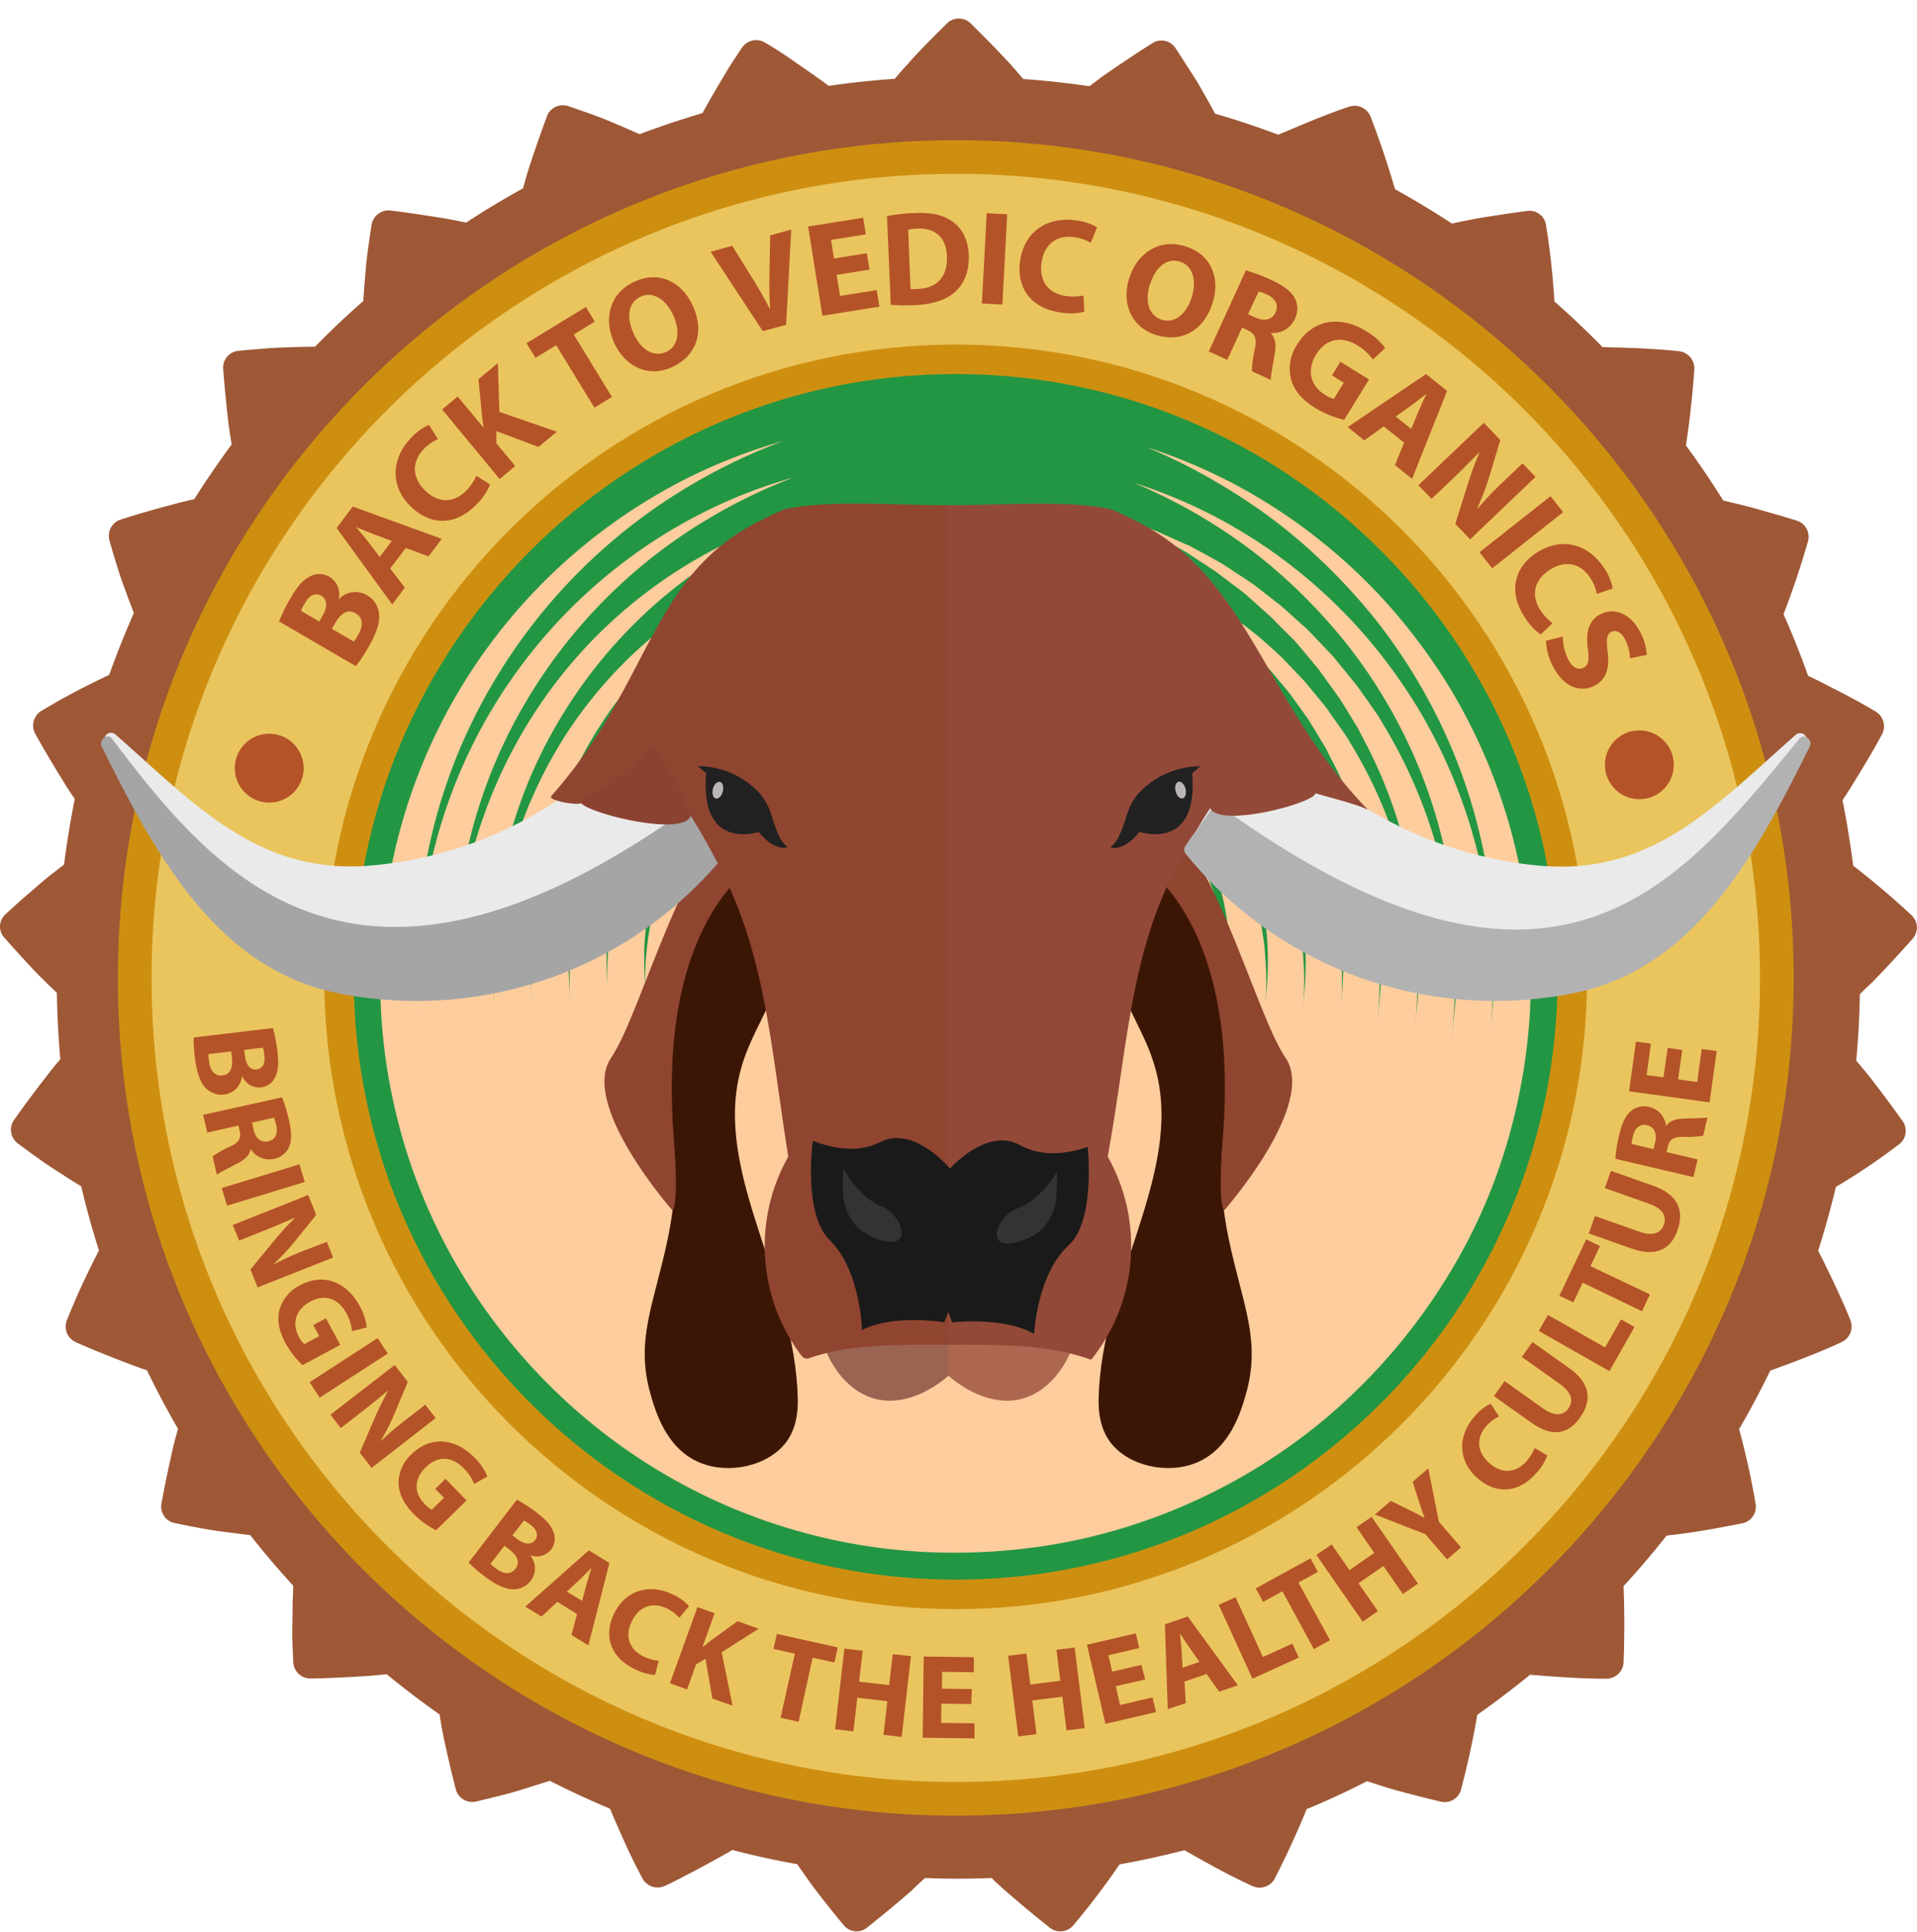 <svg id="Layer_1" data-name="Layer 1" xmlns="http://www.w3.org/2000/svg" viewBox="0 0 455.29 459"><defs><style>.cls-1{fill:#9e5836;}.cls-2{fill:#eac55e;}.cls-3{fill:#ce8f11;}.cls-4{fill:#b45328;}.cls-5{fill:#239643;}.cls-6{fill:#fdcd9d;}.cls-7{fill:#eaeaea;}.cls-8{fill:#9a6352;}.cls-9{fill:#3c1605;}.cls-10{fill:#904530;}.cls-11{fill:#ad6650;}.cls-12{fill:#934938;}.cls-13{fill:#a5a5a5;}.cls-14{fill:#1a1a1a;}.cls-15{fill:#333;}.cls-16{fill:#b2b2b2;}.cls-17{fill:#8c4231;}.cls-18{fill:#212121;}.cls-19{fill:#bab6b8;}</style></defs><title>back2vedic_logo</title><path class="cls-1" d="M227,380.14c-81.53,0-147.85-66.32-147.85-147.85S145.46,84.45,227,84.45s147.84,66.32,147.84,147.84S308.51,380.14,227,380.14Zm0-293.69c-80.42,0-145.85,65.43-145.85,145.84S146.57,378.14,227,378.14s145.84-65.43,145.84-145.85S307.41,86.45,227,86.45Z"/><path class="cls-1" d="M451,271.85a4,4,0,0,0,.91-5.48c-2.76-3.88-5.53-7.61-8.36-11.21-.9-1.09-1.8-2.15-2.7-3.22.24-2.6.45-5.22.59-7.86s.23-5.29.28-7.93c1-1,2-1.93,3.05-2.93q4.79-4.92,9.53-10.29a4,4,0,0,0-.33-5.54c-4.48-4.19-9.12-8.1-13.84-11.76q-1-7.87-2.53-15.56c.79-1.18,1.55-2.36,2.28-3.55q1.83-2.93,3.65-6l1.8-3.07L447,174.4a4.09,4.09,0,0,0-1.49-5.35c-4-2.42-8.25-4.59-12.33-6.67-1.23-.64-2.49-1.25-3.75-1.84q-2.65-7.46-5.84-14.64c2.16-5.6,4.12-11.37,5.8-17.3a4,4,0,0,0-2.6-4.91q-3.39-1.06-6.75-2c-2.25-.64-4.4-1.29-6.7-1.82-1.37-.33-2.73-.64-4.08-1q-4.18-6.69-8.85-13.06,1.35-8.89,2-18.16a4.09,4.09,0,0,0-3.61-4.21c-4.63-.52-9.4-.72-14-.88-1.42,0-2.81-.09-4.2-.11q-5.5-5.62-11.42-10.84c-.38-6-1-12.05-2-18.14a4,4,0,0,0-1.52-2.59,3.92,3.92,0,0,0-2.89-.78c-2.36.3-4.69.63-7,1s-4.54.67-6.85,1.16c-1.38.27-2.74.55-4.09.84q-6.6-4.32-13.52-8.16-2.49-8.64-5.83-17.31a4.08,4.08,0,0,0-5-2.31c-4.42,1.47-8.82,3.28-13.06,5.07L303.57,32q-7.35-2.79-15-5c-.66-1.22-1.32-2.43-2-3.66-1.15-2-2.31-4.11-3.56-6s-2.52-3.93-3.83-5.91a4,4,0,0,0-5.41-1.23c-4,2.55-7.92,5.15-11.66,7.76-1.14.83-2.24,1.68-3.35,2.52-5.18-.75-10.43-1.33-15.73-1.71-.92-1.06-1.82-2.12-2.76-3.18-3.11-3.42-6.37-6.71-9.77-10.07a4,4,0,0,0-5.55,0q-2.53,2.49-5,5L217.59,13c-.79.83-1.57,1.73-2.35,2.59-.93,1-1.84,2.09-2.74,3.13q-7.92.55-15.68,1.68l-.63-.49c-.92-.68-1.85-1.33-2.79-2-1.89-1.32-3.8-2.64-5.76-4s-4-2.66-6-3.83a4.1,4.1,0,0,0-5.42,1.23c-1.3,2-2.59,3.86-3.8,5.9s-2.39,4-3.53,6c-.7,1.23-1.38,2.44-2.05,3.66q-7.57,2.24-14.93,5l-3.85-1.68c-2.13-.9-4.32-1.86-6.49-2.66S137.23,26,135,25.23a4,4,0,0,0-5.06,2.29q-2.49,6.7-4.58,13.23c-.41,1.36-.77,2.7-1.15,4q-6.92,3.81-13.51,8.13c-1.39-.3-2.77-.58-4.16-.84C102,51.3,97.35,50.55,92.63,50a4.08,4.08,0,0,0-4.38,3.41c-.36,2.33-.7,4.62-1,6.94s-.47,4.67-.67,7c-.11,1.4-.2,2.77-.3,4.16q-5.93,5.2-11.46,10.84l-4.2.08c-2.31.08-4.71.13-7,.31s-4.65.37-7,.6A4,4,0,0,0,53,87.49c.36,4.75.81,9.38,1.37,13.93.2,1.4.43,2.77.65,4.15q-4.67,6.34-8.88,13c-1.37.31-2.75.63-4.12,1-4.43,1.17-9,2.44-13.51,3.9A4.09,4.09,0,0,0,26,128.42c.66,2.27,1.31,4.49,2,6.7s1.53,4.44,2.32,6.61c.48,1.32,1,2.61,1.47,3.9q-3.18,7.2-5.85,14.67c-1.26.61-2.51,1.2-3.77,1.84-2.07,1-4.17,2.1-6.24,3.22s-4.05,2.3-6.09,3.5a4.09,4.09,0,0,0-1.54,5.34c2.33,4.16,4.73,8.19,7.15,12.07.71,1.18,1.51,2.36,2.31,3.53q-1.54,7.68-2.55,15.57c-1.1.86-2.2,1.7-3.31,2.58-1.87,1.45-3.54,3-5.32,4.5s-3.5,3.11-5.26,4.72A3.9,3.9,0,0,0,1,222.71q2.36,2.67,4.71,5.23c1.6,1.71,3.1,3.38,4.8,5,1,1,2,1.94,3,2.9q.12,7.95.82,15.76c-.92,1.08-1.84,2.18-2.68,3.28-2.82,3.61-5.66,7.38-8.41,11.28a4.09,4.09,0,0,0,1,5.47c1.9,1.41,3.78,2.78,5.67,4.12s3.91,2.61,5.85,3.85c1.18.76,2.35,1.48,3.53,2.21q1.83,7.73,4.21,15.23c-.63,1.24-1.27,2.47-1.89,3.74q-1.53,3.12-3,6.35c-.94,2.13-1.83,4.28-2.73,6.47a4.09,4.09,0,0,0,2,5.18c4.34,1.91,8.71,3.66,13,5.28,1.31.49,2.64,1,4,1.41q3.45,7.11,7.39,13.93c-.36,1.36-.74,2.71-1.09,4.09-1,4.47-2,9-2.85,13.75a4,4,0,0,0,3.16,4.56c2.32.48,4.61.93,6.89,1.34s4.63.73,6.91,1l4.15.53q4.87,6.19,10.2,12c0,1.4-.11,2.78-.14,4.2,0,2.31-.08,4.66-.08,7s.13,4.66.23,7a4.09,4.09,0,0,0,4,3.85c4.75-.08,9.44-.33,14-.63,1.4-.11,2.8-.25,4.19-.39q6.09,5,12.55,9.56c.23,1.39.46,2.77.71,4.17q1.39,6.72,3.17,13.69a4.06,4.06,0,0,0,4.79,2.82q3.45-.81,6.81-1.67c2.24-.57,4.51-1.28,6.72-2,1.34-.41,2.66-.83,4-1.25q7,3.56,14.29,6.63c.54,1.28,1.09,2.57,1.66,3.87q1.38,3.18,2.88,6.4c1,2.15,2.07,4.18,3.16,6.29a4.11,4.11,0,0,0,5.26,1.8c2.11-.95,4.24-2.11,6.31-3.18s4.12-2.19,6.12-3.3c1-.56,2-1.1,3-1.68l.66-.41q7.59,2,15.4,3.38c.79,1.14,1.59,2.28,2.41,3.43,1.35,1.93,2.76,3.75,4.2,5.57s2.92,3.66,4.44,5.5a4,4,0,0,0,2.64,1.43,3.84,3.84,0,0,0,2.87-.83c3.73-3,7.31-5.89,10.75-8.95,1-1,2-1.9,3.06-2.86,5.31.21,10.59.21,15.82,0,1,1,2,1.93,3.09,2.88q5.17,4.5,10.8,9a4.06,4.06,0,0,0,5.52-.66c1.51-1.82,3-3.63,4.41-5.45s2.82-3.75,4.18-5.6c.81-1.14,1.59-2.27,2.38-3.41q7.8-1.4,15.42-3.37c1.2.7,2.42,1.39,3.66,2.08,4,2.24,8.23,4.51,12.49,6.45a4.1,4.1,0,0,0,5.27-1.76q4.22-8.25,7.6-16.53,7.3-3,14.32-6.63c1.33.43,2.66.86,4,1.28,2.25.73,4.45,1.28,6.71,1.88s4.55,1.16,6.87,1.71a4,4,0,0,0,4.75-2.88c1.58-5.93,2.85-11.87,3.87-17.76q6.44-4.53,12.53-9.52l4.21.34c4.59.32,9.37.63,14,.6a4.08,4.08,0,0,0,4-3.8q.36-9.26,0-18.19,5.34-5.82,10.23-12l4.19-.51c4.6-.63,9.13-1.5,13.83-2.42a4,4,0,0,0,3.1-4.61c-1-6.05-2.36-12-3.91-17.75q3.94-6.78,7.39-13.89c1.32-.47,2.62-1,4-1.46,4.3-1.64,8.79-3.35,13-5.35a4.08,4.08,0,0,0,2.05-5.16l-1.33-3.23-1.46-3.23q-1.47-3.21-3-6.3c-.59-1.26-1.22-2.5-1.87-3.74q2.37-7.49,4.21-15.2C441.05,279,446.11,275.55,451,271.85ZM216.19,428.6c-108.41-6-191.47-98.68-185.51-207.1S129.37,30,237.78,36s191.47,98.68,185.51,207.1S324.61,434.56,216.19,428.6Z"/><circle class="cls-2" cx="226.99" cy="232.29" r="195"/><path class="cls-3" d="M227,431.3c-109.73,0-199-89.28-199-199s89.28-199,199-199,199,89.27,199,199S336.72,431.3,227,431.3Zm0-390c-105.32,0-191,85.69-191,191s85.69,191,191,191,191-85.69,191-191S332.3,41.29,227,41.29Z"/><path class="cls-4" d="M64.81,244.21a33.1,33.1,0,0,1,1.07,5.55c.32,2.64.26,4.29-.4,5.79A4.2,4.2,0,0,1,62,258.3a4.36,4.36,0,0,1-4.47-2.67h-.06A4.82,4.82,0,0,1,53.22,260a5.13,5.13,0,0,1-4.31-1.5c-1.27-1.26-2.18-3.51-2.63-7.32a32.61,32.61,0,0,1-.28-4.73ZM49.5,250.4a12.58,12.58,0,0,0,.14,1.68c.24,2,1.18,3.61,3.2,3.37s2.49-2.06,2.24-4.22l-.18-1.48Zm8.5-1,.17,1.42c.27,2.27,1.35,3.38,2.78,3.21s2.08-1.37,1.84-3.33a12.2,12.2,0,0,0-.33-1.84Z"/><path class="cls-4" d="M67,260.67a38.71,38.71,0,0,1,1.67,5.58c.63,2.79.65,4.84-.11,6.42A4.9,4.9,0,0,1,65,275.29,5.11,5.11,0,0,1,59.59,273l-.09,0c-.23,1.43-1.33,2.44-3,3.3-2,1.07-4.32,2.21-5,2.73l-1-4.35a23.92,23.92,0,0,1,4.09-2.3c2.23-1,2.69-2,2.33-3.73l-.29-1.28-7.4,1.67-1-4.22Zm-7.15,6,.38,1.67c.48,2.13,1.82,3.14,3.47,2.77s2.33-1.75,1.92-3.72a11.06,11.06,0,0,0-.57-1.89Z"/><path class="cls-4" d="M72.38,280.76,53.93,286.4l-1.28-4.19,18.45-5.63Z"/><path class="cls-4" d="M55.28,291l17.92-7.14,1.89,4.73L70,294.9a53.77,53.77,0,0,1-5,5.37l0,.08A70.77,70.77,0,0,1,72.39,297L77.63,295l1.48,3.72L61.19,305.8l-1.7-4.25L64.88,295A70.29,70.29,0,0,1,70,289.34l-.06-.07c-2.32,1.05-4.82,2.11-7.75,3.27l-5.4,2.15Z"/><path class="cls-4" d="M71.85,324.29a21.59,21.59,0,0,1-4-5.15c-1.67-3.09-2.1-5.76-1.43-8.14a9.35,9.35,0,0,1,4.88-5.72c5.65-3,11.09-.66,14.1,4.91a13.24,13.24,0,0,1,1.71,5.15l-3.5.86a10.8,10.8,0,0,0-1.41-4.35c-1.73-3.2-4.85-4.64-8.52-2.65-3.51,1.89-4.39,5.2-2.69,8.35a5.79,5.79,0,0,0,1.28,1.75l3.55-1.92-1.42-2.62,3-1.62,3.41,6.32Z"/><path class="cls-4" d="M92.09,321.52,75.92,332l-2.39-3.67L89.7,317.85Z"/><path class="cls-4" d="M78.48,336.06l15.26-11.81,3.11,4-3.13,7.5a57.89,57.89,0,0,1-3.3,6.53l0,.07a70.38,70.38,0,0,1,6.13-5.22l4.46-3.45,2.45,3.17L88.26,348.69l-2.81-3.62,3.36-7.82a73.9,73.9,0,0,1,3.34-6.82l-.07-.05c-2,1.65-4.06,3.36-6.55,5.29l-4.6,3.56Z"/><path class="cls-4" d="M103.56,363.51a21.49,21.49,0,0,1-5.28-3.84c-2.46-2.52-3.6-5-3.62-7.43a9.35,9.35,0,0,1,3.12-6.85c4.61-4.46,10.49-3.68,14.91.85a13.17,13.17,0,0,1,3.06,4.49l-3.14,1.78a10.55,10.55,0,0,0-2.54-3.79c-2.54-2.6-5.94-3.13-8.92-.21s-2.79,6.2-.29,8.76a5.93,5.93,0,0,0,1.7,1.34l2.89-2.82-2.08-2.13,2.44-2.38,5,5.14Z"/><path class="cls-4" d="M122.77,356.22a35.9,35.9,0,0,1,4.72,3.12c2.11,1.62,3.24,2.82,3.85,4.33a4.21,4.21,0,0,1-.46,4.41,4.35,4.35,0,0,1-5,1.34l0,0a4.83,4.83,0,0,1,.15,6.11,5.16,5.16,0,0,1-4.08,2c-1.8,0-4-.9-7.08-3.24a31.36,31.36,0,0,1-3.57-3.1Zm-6.29,15.28a13.64,13.64,0,0,0,1.31,1.07c1.57,1.21,3.4,1.68,4.64.07s.27-3.22-1.45-4.55l-1.18-.9Zm5.22-6.79,1.13.87c1.82,1.4,3.37,1.4,4.24.27s.48-2.45-1.09-3.66a12.39,12.39,0,0,0-1.54-1Z"/><path class="cls-4" d="M132.37,380.51l-3.76,3.5-3.86-2.36,15.1-13.38,4.89,3-5,19.58-4-2.45,1.31-5Zm5.88-.23,1.11-4.12c.3-1.16.76-2.56,1.11-3.68l-.05,0c-.84.82-1.85,1.92-2.7,2.71l-3.11,2.89Z"/><path class="cls-4" d="M155.57,397.87a12.53,12.53,0,0,1-4.82-1.39c-6-2.89-7.32-8.11-4.95-13.07,2.85-5.93,8.66-7.21,13.93-4.69a11.41,11.41,0,0,1,3.91,2.83l-2.29,2.74a9.52,9.52,0,0,0-3-2.23c-3.12-1.49-6.45-.77-8.31,3.1-1.67,3.48-.65,6.67,2.86,8.35a10.86,10.86,0,0,0,3.55,1Z"/><path class="cls-4" d="M165.65,381.75l4.07,1.46-2.87,8,.08,0c.66-.56,1.32-1,1.95-1.55l6.29-4.56,5,1.8-8.78,5.58,2.6,12.7-4.8-1.71-1.64-9.44-2.25,1.35-2.12,5.93-4.07-1.45Z"/><path class="cls-4" d="M188.77,392.82l-5.06-1.12.79-3.57,14.47,3.2-.79,3.58L193,393.77,189.67,409l-4.28-.95Z"/><path class="cls-4" d="M204.89,392.12l-.85,7.36,7.14.82.84-7.37,4.33.49-2.2,19.17-4.32-.49.92-8-7.14-.82-.92,8-4.35-.5,2.2-19.16Z"/><path class="cls-4" d="M230.68,404.78l-7.1-.09-.06,4.58,7.93.1,0,3.58-12.31-.16.24-19.29,11.91.15,0,3.58-7.53-.1-.05,4,7.1.09Z"/><path class="cls-4" d="M243.78,392.78l.92,7.36,7.13-.89-.92-7.36,4.32-.54,2.39,19.15-4.32.54-1-8-7.13.89,1,8-4.34.54-2.4-19.14Z"/><path class="cls-4" d="M272,398.94,265,400.55l1,4.46,7.73-1.8.81,3.49-12,2.79-4.38-18.8,11.6-2.7.81,3.49-7.33,1.71.91,3.9,6.91-1.61Z"/><path class="cls-4" d="M281.32,399.44l.3,5.13L277.34,406l-.67-20.15,5.42-1.86L294,400.33l-4.44,1.52-3-4.2Zm3.57-4.67-2.46-3.49c-.7-1-1.49-2.21-2.13-3.2l-.05,0c.1,1.17.3,2.65.36,3.81l.25,4.24Z"/><path class="cls-4" d="M289.44,381.22l4-1.82,6.5,14.21,7-3.19,1.52,3.33-11,5Z"/><path class="cls-4" d="M304.58,378,300,380.52l-1.76-3.22,13-7.12,1.76,3.21-4.62,2.53,7.51,13.71-3.85,2.11Z"/><path class="cls-4" d="M316.27,366.87l4.22,6.1,5.91-4.09-4.22-6.09,3.58-2.48,11,15.87-3.58,2.47L328.56,372l-5.91,4.09,4.59,6.64-3.6,2.49-11-15.86Z"/><path class="cls-4" d="M343.68,370.43l-5.15-6-12-4.66,3.77-3.25,4.52,2.23c1.37.67,2.35,1.19,3.54,1.83l0,0c-.46-1.19-.84-2.34-1.3-3.75L335.51,352l3.71-3.2,2.52,12.67,5.24,6.1Z"/><path class="cls-4" d="M367.49,345.72a12.38,12.38,0,0,1-2.66,4.25c-4.43,5-9.81,4.81-13.92,1.16-4.93-4.37-4.55-10.31-.68-14.68a11.26,11.26,0,0,1,3.8-3l2,3a9.46,9.46,0,0,0-3,2.27c-2.3,2.59-2.52,6,.69,8.84,2.89,2.56,6.23,2.46,8.82-.45a11.08,11.08,0,0,0,1.94-3.14Z"/><path class="cls-4" d="M357.34,328.07l9.05,6.44c2.7,1.92,4.81,1.88,6.1.06s.75-3.82-2-5.8l-9.05-6.43,2.52-3.55,8.82,6.27c4.85,3.45,5.42,7.54,2.5,11.65s-6.68,4.74-11.69,1.17l-8.77-6.24Z"/><path class="cls-4" d="M365.46,316.16l2.17-3.81,13.59,7.73,3.79-6.67,3.18,1.81-5.95,10.48Z"/><path class="cls-4" d="M375.89,304.69l-2.23,4.68-3.31-1.58,6.38-13.38L380,296l-2.26,4.76,14.11,6.72-1.88,4Z"/><path class="cls-4" d="M378.8,288.85l10.48,3.71c3.13,1.11,5.14.48,5.88-1.63s-.32-3.88-3.54-5l-10.47-3.71,1.45-4.1,10.2,3.61c5.62,2,7.29,5.76,5.61,10.52-1.62,4.58-5.12,6.39-10.92,4.33L377.34,293Z"/><path class="cls-4" d="M383.64,275.26a37.54,37.54,0,0,1,.95-5.74c.65-2.79,1.53-4.64,2.91-5.72a4.89,4.89,0,0,1,4.33-.81,5.13,5.13,0,0,1,3.84,4.41l.08,0c.84-1.18,2.27-1.61,4.11-1.68,2.25-.08,4.84-.09,5.65-.28l-1,4.34a24,24,0,0,1-4.68.28c-2.46-.05-3.29.61-3.72,2.33l-.31,1.28,7.39,1.74-1,4.21Zm9.07-2.3.4-1.67c.5-2.11-.27-3.62-1.91-4s-2.87.55-3.35,2.5a10.74,10.74,0,0,0-.32,1.95Z"/><path class="cls-4" d="M399.54,249.41l-1,7,4.54.62,1.08-7.85,3.55.49-1.68,12.19-19.12-2.63,1.63-11.8,3.54.49-1,7.46,4,.54,1-7Z"/><ellipse class="cls-5" cx="226.99" cy="232.05" rx="146.44" ry="146.69"/><path class="cls-3" d="M227,382.24C144.31,382.24,77,314.86,77,232.05s67.27-150.2,150-150.2,149.94,67.38,149.94,150.2S309.67,382.24,227,382.24Zm0-293.39C148.17,88.85,84,153.09,84,232.05s64.13,143.19,143,143.19S369.93,311,369.93,232.05,305.81,88.85,227,88.85Z"/><path class="cls-4" d="M66.28,147.62A39,39,0,0,1,69.06,142c1.49-2.56,2.65-4,4.23-4.87a4.67,4.67,0,0,1,4.94-.12,4.88,4.88,0,0,1,2.19,5.37l0,0a5.39,5.39,0,0,1,6.72-1A5.72,5.72,0,0,1,90,145.57c.29,2-.42,4.59-2.57,8.28a36.52,36.52,0,0,1-2.92,4.39Zm9.53,0,.8-1.38c1.29-2.2,1.07-3.92-.31-4.72s-2.78-.17-3.88,1.73a12.8,12.8,0,0,0-.93,1.85Zm8.24,4.79a14.53,14.53,0,0,0,1-1.59c1.11-1.9,1.37-4-.59-5.14s-3.59.16-4.81,2.26l-.83,1.43Z"/><path class="cls-4" d="M92.67,135.05l3.48,4.54-3,4-13.2-18.17,3.83-5.09L104.91,128l-3.14,4.17-5.4-2Zm.38-6.54-4.45-1.67c-1.25-.46-2.75-1.12-4-1.63l0,.05c.83,1,1.93,2.25,2.72,3.28l2.87,3.76Z"/><path class="cls-4" d="M116.39,115.09a13.85,13.85,0,0,1-3.13,4.64c-5.12,5.38-11.1,5-15.54.74-5.31-5-4.66-11.65-.17-16.36a12.6,12.6,0,0,1,4.34-3.18l2.11,3.38a10.62,10.62,0,0,0-3.39,2.4c-2.66,2.8-3,6.57.42,9.87,3.12,3,6.84,3,9.83-.15a12.17,12.17,0,0,0,2.28-3.42Z"/><path class="cls-4" d="M105,97.26l3.7-3.07,6.07,7.3.07-.06c-.16-.94-.26-1.85-.38-2.75l-.81-8.61,4.59-3.81.37,11.58,13.65,4.71-4.37,3.62-10-3.77,0,2.92,4.48,5.39-3.7,3.08Z"/><path class="cls-4" d="M132.1,82l-4.92,3-2.13-3.48,14.09-8.6,2.12,3.48-5,3.06,9.07,14.84-4.16,2.54Z"/><path class="cls-4" d="M164.48,72.5c3,6.4.86,12.07-4.84,14.7s-11.18-.14-13.75-5.7c-2.7-5.84-1-11.93,4.78-14.59C156.66,64.15,162,67.12,164.48,72.5Zm-14,6.77c1.76,3.82,4.8,5.68,7.75,4.32s3.38-5,1.63-8.79c-1.62-3.5-4.68-5.74-7.72-4.33S148.76,75.48,150.51,79.27Z"/><path class="cls-4" d="M181.16,78.66,168.78,59.81l5.13-1.43,5,8.06c1.38,2.26,2.69,4.44,3.89,6.88l.09,0c-.16-2.63-.2-5.27-.15-7.83l.18-9.57,5-1.39-1.22,22.63Z"/><path class="cls-4" d="M206.51,64.05,198.7,65.3l.81,5,8.72-1.39.62,3.93L195.32,75l-3.39-21.2L205,51.73l.63,3.94L197.37,57l.71,4.4,7.8-1.24Z"/><path class="cls-4" d="M210.66,51.32a43.29,43.29,0,0,1,6.54-.71c4.08-.17,6.75.45,8.88,1.93,2.3,1.56,3.81,4.15,4,7.94.17,4.1-1.21,7-3.21,8.84-2.19,2-5.59,3-9.79,3.18a42.15,42.15,0,0,1-5.52-.1Zm5.59,17.32a9.28,9.28,0,0,0,1.69,0c4.4-.15,7.17-2.69,6.95-7.81-.15-4.46-2.86-6.71-7-6.54a10.72,10.72,0,0,0-2.19.28Z"/><path class="cls-4" d="M239.21,50.9l-1.14,21.45-4.87-.26,1.14-21.45Z"/><path class="cls-4" d="M257.52,74.06a13.81,13.81,0,0,1-5.59.16c-7.35-1-10.51-6.12-9.66-12.18,1-7.27,6.74-10.59,13.18-9.7A12.68,12.68,0,0,1,260.56,54l-1.51,3.68a10.61,10.61,0,0,0-3.93-1.35c-3.82-.53-7.11,1.37-7.76,6.1-.59,4.26,1.56,7.3,5.85,7.89a12.15,12.15,0,0,0,4.11-.13Z"/><path class="cls-4" d="M288,71.93c-2.11,6.72-7.46,9.52-13.45,7.64s-8.2-7.62-6.37-13.46c1.93-6.14,7.29-9.5,13.34-7.6C287.86,60.48,289.81,66.27,288,71.93Zm-14.9-4.37c-1.26,4-.26,7.43,2.84,8.4s5.86-1.43,7.11-5.41c1.16-3.68.39-7.4-2.81-8.4S274.39,63.57,273.14,67.56Z"/><path class="cls-4" d="M295.9,64.22a42,42,0,0,1,6.06,2.3c2.9,1.33,4.73,2.69,5.61,4.43a5.48,5.48,0,0,1-.08,4.91,5.7,5.7,0,0,1-5.66,3.22l0,.09c1.11,1.17,1.27,2.82.93,4.84-.4,2.48-1,5.31-.93,6.24l-4.52-2.08A27,27,0,0,1,298,83c.6-2.67.06-3.72-1.72-4.58L295,77.81l-3.53,7.67-4.37-2Zm.51,10.41,1.74.79c2.2,1,4,.51,4.79-1.2S303,71,301,70a12.5,12.5,0,0,0-2.06-.77Z"/><path class="cls-4" d="M319.25,99.72A24,24,0,0,1,312.51,97c-3.33-2-5.23-4.38-5.91-7a10.4,10.4,0,0,1,1.52-8.23c3.78-6.06,10.34-6.81,16.33-3.11a14.58,14.58,0,0,1,4.52,4l-2.9,2.77A12,12,0,0,0,322.29,82c-3.44-2.12-7.25-1.77-9.69,2.19-2.33,3.77-1.34,7.45,2,9.54a6.69,6.69,0,0,0,2.2,1l2.36-3.83-2.82-1.73,2-3.23,6.81,4.19Z"/><path class="cls-4" d="M328.64,101.28,324,104.61l-3.92-3.16,18.6-12.59,5,4-8.31,20.9-4.07-3.28,2.18-5.33Zm6.52.6L337,97.49c.5-1.23,1.2-2.71,1.76-3.9l-.05,0c-1.05.79-2.32,1.85-3.38,2.6l-3.85,2.75Z"/><path class="cls-4" d="M336.88,115.26l15.53-14.83,3.92,4.11-2.61,8.66a61.46,61.46,0,0,1-2.91,7.61l.07.07a78.53,78.53,0,0,1,6.19-6.48l4.54-4.33,3.08,3.22-15.53,14.83-3.52-3.68,2.82-9a81,81,0,0,1,2.91-7.94l-.09,0c-2,2-4.11,4.18-6.64,6.6L340,118.49Z"/><path class="cls-4" d="M371.25,121.66,354.39,135l-3-3.83,16.86-13.3Z"/><path class="cls-4" d="M365.94,150.72a13.78,13.78,0,0,1-3.81-4.09c-4.09-6.21-2.33-11.95,2.78-15.31,6.13-4,12.41-1.91,16,3.52a12.72,12.72,0,0,1,2.11,4.94l-3.77,1.3a10.37,10.37,0,0,0-1.58-3.85c-2.12-3.22-5.71-4.44-9.7-1.81-3.6,2.37-4.46,6-2.07,9.61a11.84,11.84,0,0,0,2.81,3Z"/><path class="cls-4" d="M371.17,151.21a12.37,12.37,0,0,0,1.27,5.41c1,2,2.37,2.61,3.62,2s1.41-1.86,1.05-4.58c-.52-3.74.18-6.71,3-8.14,3.27-1.66,7.16-.22,9.46,4.29a13.11,13.11,0,0,1,1.54,5.37l-4,.82a10.13,10.13,0,0,0-1.14-4.46c-.95-1.87-2.27-2.34-3.26-1.84-1.22.63-1.21,2-.88,4.93.48,4-.47,6.5-3.16,7.88-3.21,1.64-7.2.56-9.88-4.68a14.1,14.1,0,0,1-1.61-6Z"/><path class="cls-6" d="M272.36,106.24a129.33,129.33,0,0,1,41,22,132.22,132.22,0,0,1,17.07,16.23,138.19,138.19,0,0,1,14,19.09,134.12,134.12,0,0,1,16.86,44.32,128.29,128.29,0,0,1,2.28,23.8,134.06,134.06,0,0,1-1.95,23.9,137.12,137.12,0,0,1-6.08,23.27,129.76,129.76,0,0,1-10.22,21.82,139.61,139.61,0,0,1-31.06,36.74,136.63,136.63,0,0,1-42,23.75,132.89,132.89,0,0,1-23.5,5.95,142.8,142.8,0,0,1-24.17,1.71,135.88,135.88,0,0,1-88.52-34.48,138.69,138.69,0,0,1-29.81-37.77,136.49,136.49,0,0,1-9.44-22.17,139.18,139.18,0,0,1-5.31-23.46,137.13,137.13,0,0,1,2-47.68,132.17,132.17,0,0,1,70.66-90.13,129.72,129.72,0,0,1,21.75-8.34A137,137,0,0,0,165,114.69a132.73,132.73,0,0,0-48.12,47.92,129.3,129.3,0,0,0-15.69,42.18,132.26,132.26,0,0,0-.43,44.73,132.35,132.35,0,0,0,14.71,42,128,128,0,0,0,28.08,34.28,134.05,134.05,0,0,0,18,13A127.9,127.9,0,0,0,307.09,328.6a128.59,128.59,0,0,0,29.21-33.32,125,125,0,0,0,9.86-20,128.18,128.18,0,0,0,6.29-21.43,130.18,130.18,0,0,0-13.11-87.42,132.82,132.82,0,0,0-12.45-19,140.77,140.77,0,0,0-15.65-16.66,127.3,127.3,0,0,0-18.35-13.84A137.63,137.63,0,0,0,272.36,106.24Z"/><path class="cls-6" d="M269.33,114.7a120.38,120.38,0,0,1,38.28,20.39,123,123,0,0,1,15.94,15.11A127.54,127.54,0,0,1,336.63,168a125.2,125.2,0,0,1,15.8,41.34,118.36,118.36,0,0,1,2.15,22.23,123.85,123.85,0,0,1-1.78,22.32,129.16,129.16,0,0,1-5.65,21.74A121.21,121.21,0,0,1,337.62,296a130.7,130.7,0,0,1-29,34.37,128.24,128.24,0,0,1-128,20.8,126.5,126.5,0,0,1-38.46-23.51,129.18,129.18,0,0,1-27.87-35.26,126.86,126.86,0,0,1-8.85-20.71,129.75,129.75,0,0,1-5-21.9,128.28,128.28,0,0,1,1.83-44.52,123.19,123.19,0,0,1,65.89-84.1,120.34,120.34,0,0,1,20.28-7.75A128.56,128.56,0,0,0,169,122.77a123.84,123.84,0,0,0-44.59,44.78A120.11,120.11,0,0,0,110,206.82a125.34,125.34,0,0,0-1.91,20.81,123.15,123.15,0,0,0,1.63,20.76,119,119,0,0,0,39.92,70.72,124.32,124.32,0,0,0,16.7,12.07,118.9,118.9,0,0,0,58.77,16.63,118.47,118.47,0,0,0,76.38-26.21,119.72,119.72,0,0,0,27.13-31,116,116,0,0,0,9.16-18.57,119,119,0,0,0,5.87-19.9,121.2,121.2,0,0,0-12.09-81.29A123,123,0,0,0,320,153.16a130.89,130.89,0,0,0-14.53-15.54,119.44,119.44,0,0,0-17-12.94A128.77,128.77,0,0,0,269.33,114.7Z"/><path class="cls-6" d="M266.3,123.17l4.74,1.67,2.36.85,1.19.44,1.14.51,4.6,2.07c.77.35,1.54.68,2.3,1l2.22,1.2,4.43,2.44a24.84,24.84,0,0,1,2.15,1.33l2.12,1.39c1.41.94,2.86,1.82,4.23,2.81l4,3.1,2,1.55c.69.5,1.28,1.11,1.92,1.66l3.79,3.42c1.3,1.1,2.42,2.39,3.6,3.61l3.53,3.7,3.25,4,1.62,2,.81,1,.73,1,2.95,4.21c.48.7,1,1.39,1.45,2.11l1.32,2.21a118.34,118.34,0,0,1,14.75,38.35,22.11,22.11,0,0,1,.45,2.56l.37,2.56.71,5.15c.17,3.45.45,6.91.52,10.37a118.1,118.1,0,0,1-15.66,59.93,118.72,118.72,0,0,1-104.77,59.43c-1.76-.06-3.52-.05-5.27-.19l-5.26-.41-5.23-.67c-1.74-.24-3.46-.6-5.19-.9A120.73,120.73,0,0,1,184,342.84,118.52,118.52,0,0,1,114,269a117.95,117.95,0,0,1-3-61.71,116.91,116.91,0,0,1,15.91-37.9,113.54,113.54,0,0,1,45.23-40.16,111.39,111.39,0,0,1,18.8-7.16A119.09,119.09,0,0,0,173,130.85,114.91,114.91,0,0,0,132,172.48a111,111,0,0,0-13.21,36.37,113.62,113.62,0,0,0-.13,38.41,110.58,110.58,0,0,0,37.05,65.19,109.16,109.16,0,0,0,69.69,26.38,109.39,109.39,0,0,0,70.47-24.23,112,112,0,0,0,25-28.57,107.43,107.43,0,0,0,8.5-17.12,110.65,110.65,0,0,0,5.44-18.39A106.55,106.55,0,0,0,337,231.41c0-3.22-.11-6.44-.15-9.66l-.46-4.81-.23-2.41a19.43,19.43,0,0,0-.3-2.4,112.25,112.25,0,0,0-12.12-36.74l-1.12-2.18c-.4-.71-.84-1.39-1.26-2.09l-2.55-4.18-.64-1-.72-1-1.43-2-2.88-4L310,155.17c-1.07-1.24-2.07-2.55-3.26-3.69L303.26,148c-.59-.58-1.12-1.22-1.75-1.75l-1.84-1.65-3.69-3.3c-1.26-1.06-2.6-2-3.9-3l-2-1.51c-.66-.5-1.31-1-2-1.45l-4.16-2.73-2.08-1.38c-.71-.42-1.44-.81-2.16-1.22l-4.36-2.44-1.09-.61-1.13-.52-2.27-1Z"/><path class="cls-6" d="M263.28,131.63l4.36,1.53,2.19.77,1.09.4,1.05.47,4.25,1.89c.7.32,1.42.62,2.12,1l2,1.1,4.09,2.24c.7.36,1.34.8,2,1.22l2,1.28c1.3.86,2.63,1.67,3.9,2.58l3.73,2.84a89.8,89.8,0,0,1,7.14,6.1c1.2,1,2.23,2.19,3.33,3.32l3.26,3.41,3,3.64,1.5,1.82.75.92.68,1,2.73,3.87c.45.65.92,1.29,1.35,1.95l1.21,2a109.1,109.1,0,0,1,13.7,35.38,23.08,23.08,0,0,1,.41,2.35l.35,2.37.66,4.75c.17,3.19.43,6.38.5,9.58a107.14,107.14,0,0,1-1.47,19.16,111.21,111.21,0,0,1-4.79,18.69,104.9,104.9,0,0,1-8.12,17.55,109.69,109.69,0,0,1-96.77,55.08,107,107,0,0,1-19.38-2,112.74,112.74,0,0,1-18.73-5.34,109,109,0,0,1-69.08-86.95,108.21,108.21,0,0,1-.88-19.2l.28-4.79c.06-.8.06-1.6.17-2.39l.33-2.38.69-4.74.17-1.19.27-1.17.53-2.33a108.69,108.69,0,0,1,14.61-35,104.85,104.85,0,0,1,59-43.62c-22.88,9.13-42.26,25.77-54,46.68a104.23,104.23,0,0,0-11.95,68.7,100,100,0,0,0,4.58,17A102.41,102.41,0,0,0,139.46,279a100.79,100.79,0,0,0,150.75,28.57,102.85,102.85,0,0,0,23-26.19A101.38,101.38,0,0,0,326,248.85a102.94,102.94,0,0,0-10.06-69l-1-2c-.37-.66-.77-1.29-1.16-1.93l-2.33-3.84-.59-1-.65-.91-1.31-1.84-2.64-3.66-2.9-3.47a43.66,43.66,0,0,0-3-3.4c-2.13-2.13-4.11-4.45-6.43-6.39l-3.38-3.05c-1.16-1-2.39-1.87-3.59-2.81l-1.8-1.4a21.84,21.84,0,0,0-1.85-1.35l-3.81-2.52L277.57,139c-.65-.4-1.33-.76-2-1.14l-4-2.26-1-.56-1-.49-2.09-1Z"/><path class="cls-6" d="M260.25,140.09c2.65.95,5.37,1.76,8,2.87l3.88,1.71c.65.29,1.31.57,1.95.87l1.87,1,3.75,2c1.26.68,2.41,1.52,3.62,2.27s2.41,1.53,3.58,2.36l3.41,2.59a80.63,80.63,0,0,1,6.56,5.56c1.1.92,2.05,2,3.06,3l3,3.12,2.76,3.32L307,172.5l.69.84.62.88,2.51,3.54c.41.59.84,1.18,1.24,1.78l1.12,1.86a100.08,100.08,0,0,1,12.63,32.4c.18.71.28,1.44.39,2.16l.32,2.18.62,4.35c.17,2.92.41,5.85.49,8.79a96,96,0,0,1-1.3,17.58,98.27,98.27,0,0,1-11.82,33.28,100.89,100.89,0,0,1-154.23,25.63,100.13,100.13,0,0,1-33.14-61.3,97,97,0,0,1-.83-17.61l.27-4.4.15-2.19.31-2.18a76.5,76.5,0,0,1,1.52-8.66A99.55,99.55,0,0,1,142,179.33a95.62,95.62,0,0,1,54-39.9c-20.84,8.52-38.44,23.81-49,42.95a93.76,93.76,0,0,0-10.69,30.55,95.63,95.63,0,0,0,.18,32.07,88.22,88.22,0,0,0,4.2,15.43,91.83,91.83,0,0,0,143.89,40.16,93.8,93.8,0,0,0,20.88-23.81,91.62,91.62,0,0,0,11.65-29.61,93.74,93.74,0,0,0-9-62.86l-.92-1.83c-.33-.59-.7-1.17-1.05-1.76L304,177.21l-.53-.88-.6-.84-1.19-1.67-2.39-3.36-2.63-3.17c-.89-1-1.72-2.15-2.71-3.11-1.94-2-3.73-4.08-5.85-5.86l-3.07-2.8c-1.05-.9-2.17-1.71-3.26-2.58s-2.16-1.76-3.32-2.52L275,148.1l-1.73-1.17c-.6-.36-1.21-.7-1.81-1.05l-3.65-2.08-.91-.52-1-.45-1.9-.91Z"/><path class="cls-6" d="M257.23,148.55c2.4.85,4.87,1.58,7.23,2.57l3.53,1.54c.58.26,1.18.5,1.76.78l1.71.9,3.41,1.83c1.14.61,2.18,1.37,3.29,2.05s2.19,1.37,3.25,2.12l3.11,2.34a73.18,73.18,0,0,1,6,5c1,.83,1.87,1.81,2.79,2.74l2.72,2.82,2.52,3,1.26,1.52.63.75.57.8,2.28,3.21c.38.54.77,1.07,1.14,1.62l1,1.69A90.88,90.88,0,0,1,317,215.29a16.46,16.46,0,0,1,.36,2l.3,2,.57,4c.17,2.66.39,5.32.47,8a87.71,87.71,0,0,1-1.14,16,91.36,91.36,0,0,1-31.36,55.16,92.24,92.24,0,0,1-92.05,15.53,91.75,91.75,0,0,1-58-72.51,90.07,90.07,0,0,1,13.38-61.09,86.52,86.52,0,0,1,49.05-36.19c-18.8,7.92-34.61,21.86-44,39.22a85.54,85.54,0,0,0-9.11,56.55,83.49,83.49,0,0,0,28.37,48.64A82.76,82.76,0,0,0,279,293.59a84.91,84.91,0,0,0,18.81-21.43,83,83,0,0,0,10.53-26.66,84.9,84.9,0,0,0-8-56.73l-.82-1.65c-.3-.54-.63-1.06-.94-1.6l-1.9-3.18-.48-.8-.53-.75-1.07-1.52-2.15-3-2.36-2.88c-.8-.95-1.55-1.95-2.44-2.82-1.75-1.77-3.36-3.7-5.26-5.33l-2.77-2.54c-.95-.82-1.95-1.56-2.93-2.35s-1.95-1.61-3-2.3l-3.13-2.11L269,154.82c-.53-.33-1.09-.63-1.63-.95L264.06,152l-.83-.48-.85-.41-1.72-.83Z"/><path class="cls-6" d="M254.2,157c2.16.75,4.38,1.39,6.5,2.27l3.17,1.36c.53.23,1.07.45,1.59.69l1.54.8,3.06,1.63c1,.54,2,1.22,3,1.83s2,1.22,2.94,1.89l2.8,2.08a65.73,65.73,0,0,1,5.38,4.5,34.16,34.16,0,0,1,2.51,2.45l2.46,2.53c.77.89,1.52,1.8,2.28,2.7l1.13,1.35a14.6,14.6,0,0,1,1.09,1.4l2.07,2.88,1,1.45.93,1.51a80.43,80.43,0,0,1,10.5,26.45c.3,1.16.4,2.36.6,3.54l.53,3.57c.16,2.39.36,4.79.44,7.2a78.52,78.52,0,0,1-1,14.43,82.27,82.27,0,0,1-28.15,49.81,82.93,82.93,0,0,1-108.14-.83A82.15,82.15,0,0,1,145,244.26a81.07,81.07,0,0,1,1-28.73A80.2,80.2,0,0,1,157,189.24,77.26,77.26,0,0,1,201,156.76l-3.1,1.48-1.54.72a14.52,14.52,0,0,0-1.52.78l-3,1.68-1.48.83-1.41.95-2.82,1.86c-1,.59-1.81,1.35-2.71,2l-2.66,2.06-2.49,2.26a75.81,75.81,0,0,0-16.3,20.85A77.17,77.17,0,0,0,153.83,217l-.27,1.61-.14,1.62-.29,3.23a26.92,26.92,0,0,0-.12,3.24l0,3.23a78.42,78.42,0,0,0,1.36,12.82,74.39,74.39,0,0,0,25.48,43.13,73.75,73.75,0,0,0,93.51.75,75.63,75.63,0,0,0,16.73-19,74,74,0,0,0,9.41-23.71,75.44,75.44,0,0,0,.93-25.75,77.63,77.63,0,0,0-7.85-24.85l-.73-1.48-.83-1.42-1.68-2.86a13.72,13.72,0,0,0-.9-1.39l-.94-1.36L285.55,182l-2.09-2.58c-.71-.85-1.38-1.75-2.17-2.54-1.55-1.58-3-3.32-4.67-4.78l-2.46-2.3c-.85-.73-1.75-1.41-2.62-2.12s-1.73-1.44-2.66-2.07l-2.8-1.91-1.39-1c-.48-.3-1-.58-1.46-.87l-2.93-1.73c-1-.62-2-1-3-1.57Z"/><path class="cls-6" d="M251.18,165.48a68.38,68.38,0,0,1,38.66,29.31,71.41,71.41,0,0,1,9.43,23.47c.28,1,.36,2.1.55,3.16l.48,3.17c.16,2.13.33,4.26.42,6.4a71,71,0,0,1-.83,12.85A73.32,73.32,0,0,1,275,288.32,73.83,73.83,0,0,1,226.63,306a76.16,76.16,0,0,1-25.73-4.71,74.9,74.9,0,0,1-22.42-13.37,73.91,73.91,0,0,1-21.55-32.11,72.15,72.15,0,0,1,7.56-61.56,68.09,68.09,0,0,1,39.07-28.77l-2.72,1.35c-.89.46-1.83.82-2.68,1.36l-2.6,1.52-1.3.76-1.23.85L190.56,173c-.84.53-1.58,1.22-2.37,1.81l-2.32,1.86-2.17,2a73.77,73.77,0,0,0-7.91,8.69c-.61.76-1.13,1.59-1.7,2.38s-1.14,1.58-1.64,2.41L171,194.63a27.33,27.33,0,0,0-1.39,2.55,67.18,67.18,0,0,0-6.33,44.38,65.45,65.45,0,0,0,22.59,37.62,64.85,64.85,0,0,0,62.57,11.15,65.29,65.29,0,0,0,42.22-48.17,66.37,66.37,0,0,0,.9-22.59,68.46,68.46,0,0,0-6.78-21.87l-.63-1.31-.73-1.26-1.46-2.52c-.46-.86-1.07-1.62-1.6-2.44l-1.67-2.41-1.83-2.29c-.62-.76-1.2-1.55-1.89-2.25-1.36-1.4-2.61-2.95-4.09-4.25l-2.15-2c-.74-.66-1.53-1.26-2.29-1.89s-1.52-1.29-2.34-1.85l-2.45-1.71-1.22-.87c-.42-.27-.85-.52-1.28-.78l-2.58-1.55c-.84-.56-1.78-.94-2.66-1.41Z"/><path class="cls-6" d="M248.15,173.94c1.67.54,3.39,1,5,1.65l2.46,1,1.24.52,1.19.6,2.39,1.23c.8.4,1.53.91,2.3,1.37s1.54.93,2.29,1.43l2.18,1.58a51.24,51.24,0,0,1,4.22,3.42,27,27,0,0,1,2,1.88l1.94,1.93c1.19,1.37,2.41,2.74,3.53,4.19l1.62,2.22.81,1.11.73,1.17a62.45,62.45,0,0,1,8.37,20.5c.39,1.83.63,3.68.92,5.54s.31,3.73.4,5.61a61.61,61.61,0,0,1-.68,11.26,64.22,64.22,0,0,1-21.73,39.14,66,66,0,0,1-19.76,11.64,64.94,64.94,0,0,1-65-11.7,64.23,64.23,0,0,1-21.68-39.18A62.19,62.19,0,0,1,172,199.17l.74-1.17.81-1.11,1.64-2.22c.52-.75,1.17-1.4,1.75-2.11s1.19-1.39,1.8-2.06l1.95-1.92a25,25,0,0,1,2-1.86,47.2,47.2,0,0,1,4.23-3.39l2.2-1.57c.76-.5,1.54-.95,2.3-1.42s1.51-1,2.32-1.35l2.39-1.21,1.2-.59,1.24-.5,2.47-1c1.66-.63,3.38-1.08,5.05-1.6-12.69,6.07-23.06,16-29,28A59,59,0,0,0,171.34,221a57.31,57.31,0,0,0,.82,19.43,56.41,56.41,0,0,0,36.19,41.37,55.72,55.72,0,0,0,53.7-9.19,56.65,56.65,0,0,0,19.76-32.09,57.37,57.37,0,0,0,.86-19.44,59.27,59.27,0,0,0-5.72-18.9C271.09,190.11,260.78,180.14,248.15,173.94Z"/><path class="cls-6" d="M245.13,182.4c1.42.44,2.89.82,4.29,1.35l2.11.84,1.06.42,1,.5,2,1c.69.34,1.32.77,2,1.16s1.32.78,2,1.2l1.88,1.33a52.49,52.49,0,0,1,7,6.1c1,1.16,2.08,2.33,3,3.56l1.4,1.89.71.95.63,1a53.24,53.24,0,0,1,7.95,36.76,55.44,55.44,0,0,1-18.49,33.8,56.91,56.91,0,0,1-17,10.09A57.6,57.6,0,0,1,227.24,288a58.57,58.57,0,0,1-19.52-3.44,57.29,57.29,0,0,1-17.1-9.92A55.92,55.92,0,0,1,171.82,241c-.19-1.62-.4-3.23-.55-4.84l-.05-4.85c0-1.61.21-3.22.32-4.82s.49-3.18.77-4.76a53.28,53.28,0,0,1,7.2-17.57,55.53,55.53,0,0,1,5.76-7.42c1.12-1.09,2.19-2.22,3.36-3.24a45.37,45.37,0,0,1,3.62-2.89l1.89-1.33c.63-.44,1.3-.81,2-1.21s1.3-.81,2-1.15l2-1c1.35-.71,2.81-1.18,4.19-1.75s2.88-.91,4.3-1.34A52.72,52.72,0,0,0,184.66,207,49.94,49.94,0,0,0,180.1,223c-.1,1.38-.19,2.74-.26,4.11s0,2.74.09,4.1l.39,4.06.78,4a48.17,48.17,0,0,0,16.77,26.62,47,47,0,0,0,75.08-27,49.06,49.06,0,0,0-3.79-32.21A53.5,53.5,0,0,0,245.13,182.4Z"/><path class="cls-6" d="M242.1,190.86a39.67,39.67,0,0,1,13.62,6.24,43.94,43.94,0,0,1,5.86,5c.88.95,1.75,1.92,2.57,2.93l1.19,1.55.59.79.54.82a44.36,44.36,0,0,1,6.92,30.62,46.3,46.3,0,0,1-15.28,28.45,48,48,0,0,1-14.2,8.58A47.21,47.21,0,0,1,227.56,279a49.35,49.35,0,0,1-16.42-2.75A46.4,46.4,0,0,1,196.73,268a46.89,46.89,0,0,1-16-28.09c-.16-1.35-.32-2.7-.45-4.05s0-2.71-.06-4A43,43,0,0,1,187,209.12a40.64,40.64,0,0,1,24.1-17.69,43.86,43.86,0,0,0-18.91,20.5,39.63,39.63,0,0,0-3.32,13A42.22,42.22,0,0,0,190,238a39.94,39.94,0,0,0,5.25,11.76,39.25,39.25,0,0,0,8.65,9.34A36.1,36.1,0,0,0,215,265a38.08,38.08,0,0,0,12.4,2,36.3,36.3,0,0,0,12.34-2.24,38.22,38.22,0,0,0,24.37-27.59,40.08,40.08,0,0,0-2.76-26.08A44.49,44.49,0,0,0,242.1,190.86Z"/><path class="cls-6" d="M239.08,199.33a32.07,32.07,0,0,1,19.6,13.32,35.38,35.38,0,0,1,5.89,24.47,37.17,37.17,0,0,1-12.06,23.09,38.82,38.82,0,0,1-11.41,7.09A37.42,37.42,0,0,1,227.89,270a39.9,39.9,0,0,1-13.31-2.05,37.64,37.64,0,0,1-24.86-29.08,29.7,29.7,0,0,1-.39-3.25,23.72,23.72,0,0,1-.09-3.26l0-1.62c0-.54.09-1.08.14-1.62s.09-1.07.18-1.6l.29-1.59a33.5,33.5,0,0,1,4.66-11.79,31.63,31.63,0,0,1,19.11-14,37.56,37.56,0,0,0-8.45,7.46,32.75,32.75,0,0,0-5.41,9.25,31.2,31.2,0,0,0-.85,20,29.77,29.77,0,0,0,10.95,15.6,27.16,27.16,0,0,0,8.43,4.27,28.77,28.77,0,0,0,9.31,1.31,26.48,26.48,0,0,0,9.24-1.74,29.31,29.31,0,0,0,18.44-20.74,31,31,0,0,0-1.73-20A35.44,35.44,0,0,0,239.08,199.33Z"/><path class="cls-6" d="M236.05,207.79a23.06,23.06,0,0,1,14.84,9.33,26.4,26.4,0,0,1,4.86,18.31,28,28,0,0,1-8.83,17.73,29.59,29.59,0,0,1-8.59,5.59A28.35,28.35,0,0,1,228.27,261,28.66,28.66,0,0,1,209,254.78a28.86,28.86,0,0,1-6.75-7.58,28.1,28.1,0,0,1-3.56-9.35,15.55,15.55,0,0,1-.35-2.45c0-.83-.16-1.64-.12-2.47l.08-2.44c.1-.81.17-1.62.33-2.41a26.24,26.24,0,0,1,3.37-8.91,24.75,24.75,0,0,1,6.2-6.75,21.62,21.62,0,0,1,7.93-3.65,29.09,29.09,0,0,0-5.54,6,25,25,0,0,0-3.23,6.88,23,23,0,0,0-.87,7.12,22.19,22.19,0,0,0,1.34,6.74,21.84,21.84,0,0,0,3.19,5.78,21.37,21.37,0,0,0,4.76,4.36,19.78,19.78,0,0,0,5.73,2.66,20.13,20.13,0,0,0,6.23.7,19.71,19.71,0,0,0,11.64-4.35,20,20,0,0,0,4.36-4.75,22,22,0,0,0,2.71-6,22.21,22.21,0,0,0-.7-13.86A26.39,26.39,0,0,0,236.05,207.79Z"/><path class="cls-6" d="M233,216.25a14.21,14.21,0,0,1,10.1,5.35,17.51,17.51,0,0,1,3.81,12.13,19.1,19.1,0,0,1-5.55,12.35,20.11,20.11,0,0,1-26.06,2.17,19.44,19.44,0,0,1-4.81-5,21.15,21.15,0,0,1-1.66-3l-.59-1.6c-.17-.54-.31-1.1-.45-1.64a18.63,18.63,0,0,1-.28-6.6,17,17,0,0,1,2.06-6,14.11,14.11,0,0,1,9.09-6.92c-4.44,5.89-4.33,12.32-1.92,16.54a12.13,12.13,0,0,0,4.83,4.76,11.36,11.36,0,0,0,6.18,1.28,11.1,11.1,0,0,0,5.89-2.27,13.3,13.3,0,0,0,2.36-2.38,12.94,12.94,0,0,0,1.63-3.11,13.33,13.33,0,0,0,.34-7.81A17.28,17.28,0,0,0,233,216.25Z"/><path class="cls-7" d="M280.63,200.05a1.58,1.58,0,0,0,.1,1.83,94.82,94.82,0,0,0,19.2,17.88,93.56,93.56,0,0,0,12.81,7.54q3.15,1.53,6.45,2.84a92.88,92.88,0,0,0,10.58,3.48A95.15,95.15,0,0,0,372.88,235h0c28.59-5.78,43.14-32.52,56.07-58.6a1.57,1.57,0,0,0-2.43-1.88c-18.7,16.44-33.87,33.38-60.4,31.15-1.21-.1-2.43-.22-3.65-.37A95.82,95.82,0,0,1,343.8,201a94.27,94.27,0,0,1-16.32-7.27,91.15,91.15,0,0,1-8.24-5.24,93.53,93.53,0,0,1-10.64-8.79c-1.74-1.68-3.42-3.41-5-5.21a1.57,1.57,0,0,0-2.26-.07A151.4,151.4,0,0,0,280.63,200.05Z"/><path class="cls-8" d="M223.75,300.69c-11.33.63-21.42,7.62-28.3,18.33,2.67,8.08,8.75,13.71,15.82,13.71,5.81,0,10.95-3.28,14.08-6v-23C224.81,300.64,224.28,300.66,223.75,300.69Z"/><path class="cls-9" d="M266.33,201.6s-4.12,12.35-3.7,17c1.69,18.5,9,24.32,11.95,35.88,6.36,24.5-13.1,49.4-13.66,78,0,1.95,0,6.48,2.88,10.24,4.28,5.52,13.48,7.6,20.43,4.7,8-3.34,10.54-12.25,11.71-16.37,3.61-12.75-.84-21.2-4.06-36.49-5.41-25.64,3.61-31.78-1.56-53C282.61,201.14,266.33,201.6,266.33,201.6Z"/><path class="cls-10" d="M271.74,190.27Q268.85,196.14,266,202s28.88,10.56,24.45,68c-1.33,17.23.31,17.5.31,17.5s22.11-25.08,14.56-36.21S287.86,198.65,271.74,190.27Z"/><path class="cls-11" d="M226.76,300.69c11.34.63,21.43,7.62,28.31,18.33-2.68,8.08-8.75,13.71-15.82,13.71-5.81,0-10.95-3.28-14.08-6v-23C225.7,300.64,226.23,300.66,226.76,300.69Z"/><path class="cls-9" d="M184.11,201.6s4.13,12.35,3.71,17c-1.69,18.5-9,24.32-12,35.88-6.35,24.5,13.1,49.4,13.66,78,0,1.95,0,6.48-2.87,10.24-4.29,5.52-13.48,7.6-20.44,4.7-8-3.34-10.53-12.25-11.7-16.37-3.61-12.75.83-21.2,4.06-36.49,5.41-25.64-3.61-31.78,1.56-53C167.83,201.14,184.11,201.6,184.11,201.6Z"/><path class="cls-12" d="M226.68,120c11.09,0,26.86-1.28,37.27,1q3.94,1.68,7.68,3.71c25.21,13.64,29.05,42.72,53.31,67.69-4.07-2.19-17.86-4.68-21.54-7.43q-3.56-2.66-6.84-5.64a151.15,151.15,0,0,0-18.93,30.23c-9.3,19.66-10.12,41-14.49,64.83a2.46,2.46,0,0,0,0,.47l0,0a43.13,43.13,0,0,1-4,48.14c-10.49-3.78-21.81-3.56-33.61-3.56h-.48V120Z"/><path class="cls-7" d="M173.34,200.05a1.58,1.58,0,0,1-.1,1.83A94.82,94.82,0,0,1,154,219.76a93.56,93.56,0,0,1-12.81,7.54q-3.15,1.53-6.45,2.84a92.88,92.88,0,0,1-10.58,3.48A95.15,95.15,0,0,1,81.09,235h0C52.5,229.17,38,202.43,25,176.35a1.56,1.56,0,0,1,2.43-1.88c18.69,16.44,33.87,33.38,60.4,31.15,1.21-.1,2.43-.22,3.65-.37A95.82,95.82,0,0,0,110.17,201a94.27,94.27,0,0,0,16.32-7.27,91.15,91.15,0,0,0,8.24-5.24,93.53,93.53,0,0,0,10.64-8.79c1.74-1.68,3.42-3.41,5-5.21a1.57,1.57,0,0,1,2.26-.07A151.4,151.4,0,0,1,173.34,200.05Z"/><path class="cls-10" d="M178.7,190.27,184.49,202S155.6,212.56,160,270c1.33,17.23-.31,17.5-.31,17.5s-22.11-25.08-14.56-36.21S162.59,198.65,178.7,190.27Z"/><path class="cls-13" d="M172.46,201a1.58,1.58,0,0,1-.1,1.83,94.87,94.87,0,0,1-19.2,17.89,92.9,92.9,0,0,1-12.81,7.53q-3.15,1.54-6.45,2.85a95.19,95.19,0,0,1-53.69,4.81h0c-28.58-5.78-43.14-32.52-56.07-58.6-.76-1.54,1.4-3.24,2.43-1.88C51.19,208,84.9,249.2,165.23,190.73,170,197.83,170.19,197.48,172.46,201Z"/><path class="cls-10" d="M223.61,120c-11,0-26.74-1.3-37.11.94a1.32,1.32,0,0,0-.3.1q-3.87,1.66-7.54,3.65c-24.26,13.13-24.51,38.26-47.75,64.42-.88,1,6.1,2.32,7.25,1.64a94.38,94.38,0,0,0,8.73-5.8c1.94-1.45,3.82-3,5.65-4.57a1.51,1.51,0,0,1,2.2.19,150.93,150.93,0,0,1,17.92,29c9.3,19.66,10.7,41,14.5,64.83a2.48,2.48,0,0,1,0,.47l0,0a43.13,43.13,0,0,0,3.25,47.24,1.57,1.57,0,0,0,1.78.51c10.19-3.52,21.14-3.17,32.53-3.17h.48V120Z"/><path class="cls-14" d="M224.13,276c-1.43-1.35-6.77-6.46-12.5-5.54-1.85.3-2.63,1-4.66,1.69-2.91.93-7.36,1.36-13.93-1.15,0,0-2.37,17.35,4,23.55,7.36,7.22,7.69,21.4,7.69,21.4,7.47-3.85,19.53-1.85,19.53-1.85.38-.92.73-1.84,1.07-2.75l.33-33.66A12.62,12.62,0,0,0,224.13,276Z"/><path class="cls-15" d="M200.41,277.76s3.59,6.74,9,8.81c4.72,1.83,8,10.64-.59,7.9s-8.63-10.25-8.63-12.76C200.14,276.55,200.41,277.76,200.41,277.76Z"/><path class="cls-14" d="M227.13,276.08c1.46-1.28,6.92-6.15,12.62-5,1.84.38,2.61,1.15,4.62,1.89,2.89,1.06,7.32,1.69,13.95-.52,0,0,1.95,17.45-4.51,23.36-7.54,6.89-8.2,21.05-8.2,21.05-7.38-4.19-19.49-2.73-19.49-2.73q-.52-1.41-1-2.79l.48-33.66A12.34,12.34,0,0,1,227.13,276.08Z"/><path class="cls-16" d="M281.51,201a1.56,1.56,0,0,0,.1,1.83,94.87,94.87,0,0,0,19.2,17.89,92.9,92.9,0,0,0,12.81,7.53q3.15,1.54,6.45,2.85a95.19,95.19,0,0,0,53.69,4.81h0c28.58-5.78,43.14-32.52,56.07-58.6.76-1.54-1.35-3.2-2.43-1.88-28.71,35-58.33,73.76-138.66,15.29C283.92,197.83,283.78,197.48,281.51,201Z"/><path class="cls-15" d="M250.9,278.54s-3.82,6.61-9.24,8.51c-4.77,1.67-8.3,10.37.33,7.91s9-10,9-12.47C251.2,277.34,250.9,278.54,250.9,278.54Z"/><path class="cls-17" d="M163.92,193.09a1.23,1.23,0,0,1-.17,1.29c-3.81,4.46-28.9-2.58-25.55-4.29a53.26,53.26,0,0,0,5.41-3.15,58.44,58.44,0,0,0,7.1-5.51q1.75-1.6,3.41-3.36a.9.9,0,0,1,1.41.11C159.9,184.24,160.75,186,163.92,193.09Z"/><path class="cls-12" d="M287.47,191.05a1.27,1.27,0,0,0,.16,1.29c3.64,4.4,27.69-2.58,24.48-4.27a40.84,40.84,0,0,1-5.18-3.11,56.66,56.66,0,0,1-6.8-5.46c-1.12-1.05-2.21-2.16-3.27-3.31a.83.83,0,0,0-1.34.11C291.33,182.3,290.51,184.06,287.47,191.05Z"/><path class="cls-18" d="M165.75,182a19.94,19.94,0,0,1,14.4,6.18,13.74,13.74,0,0,1,2.42,3.68c.13.34.3.76.39,1l.25.81c.18.55.34,1.09.53,1.62a26.55,26.55,0,0,0,1.23,3.14,7.19,7.19,0,0,0,2.13,2.83,3.56,3.56,0,0,1-2.14-.05,7.56,7.56,0,0,1-2-.95,11.92,11.92,0,0,1-3-3,17.51,17.51,0,0,1-1.08-1.75l-.8-1.59a15.72,15.72,0,0,0-1.73-2.49,40.7,40.7,0,0,0-4.9-4.67C169.69,185.26,167.75,183.75,165.75,182Z"/><path class="cls-18" d="M167.76,183s10.4,4.95,13.37,14.36C181.13,197.35,165.78,203.29,167.76,183Z"/><ellipse class="cls-19" cx="170.49" cy="187.69" rx="2.04" ry="1.22" transform="translate(-52.95 307.57) rotate(-75.96)"/><path class="cls-18" d="M285.12,182c-2,1.74-3.95,3.25-5.78,4.79a40.58,40.58,0,0,0-4.89,4.67,15.8,15.8,0,0,0-1.74,2.49l-.8,1.59a15.75,15.75,0,0,1-1.07,1.75,11.92,11.92,0,0,1-3,3,7.62,7.62,0,0,1-2,.95,3.56,3.56,0,0,1-2.14.05,7.13,7.13,0,0,0,2.14-2.83,28.34,28.34,0,0,0,1.22-3.14c.19-.53.36-1.07.53-1.62l.26-.81c.09-.27.26-.69.39-1a13.74,13.74,0,0,1,2.42-3.68,19.94,19.94,0,0,1,14.4-6.18Z"/><path class="cls-18" d="M283.1,183s-10.39,4.95-13.36,14.36C269.74,197.35,285.08,203.29,283.1,183Z"/><ellipse class="cls-19" cx="280.38" cy="187.69" rx="1.22" ry="2.04" transform="translate(-37.15 73.61) rotate(-14.04)"/><circle class="cls-4" cx="389.35" cy="181.67" r="8.18"/><circle class="cls-4" cx="63.94" cy="182.47" r="8.18"/></svg>
